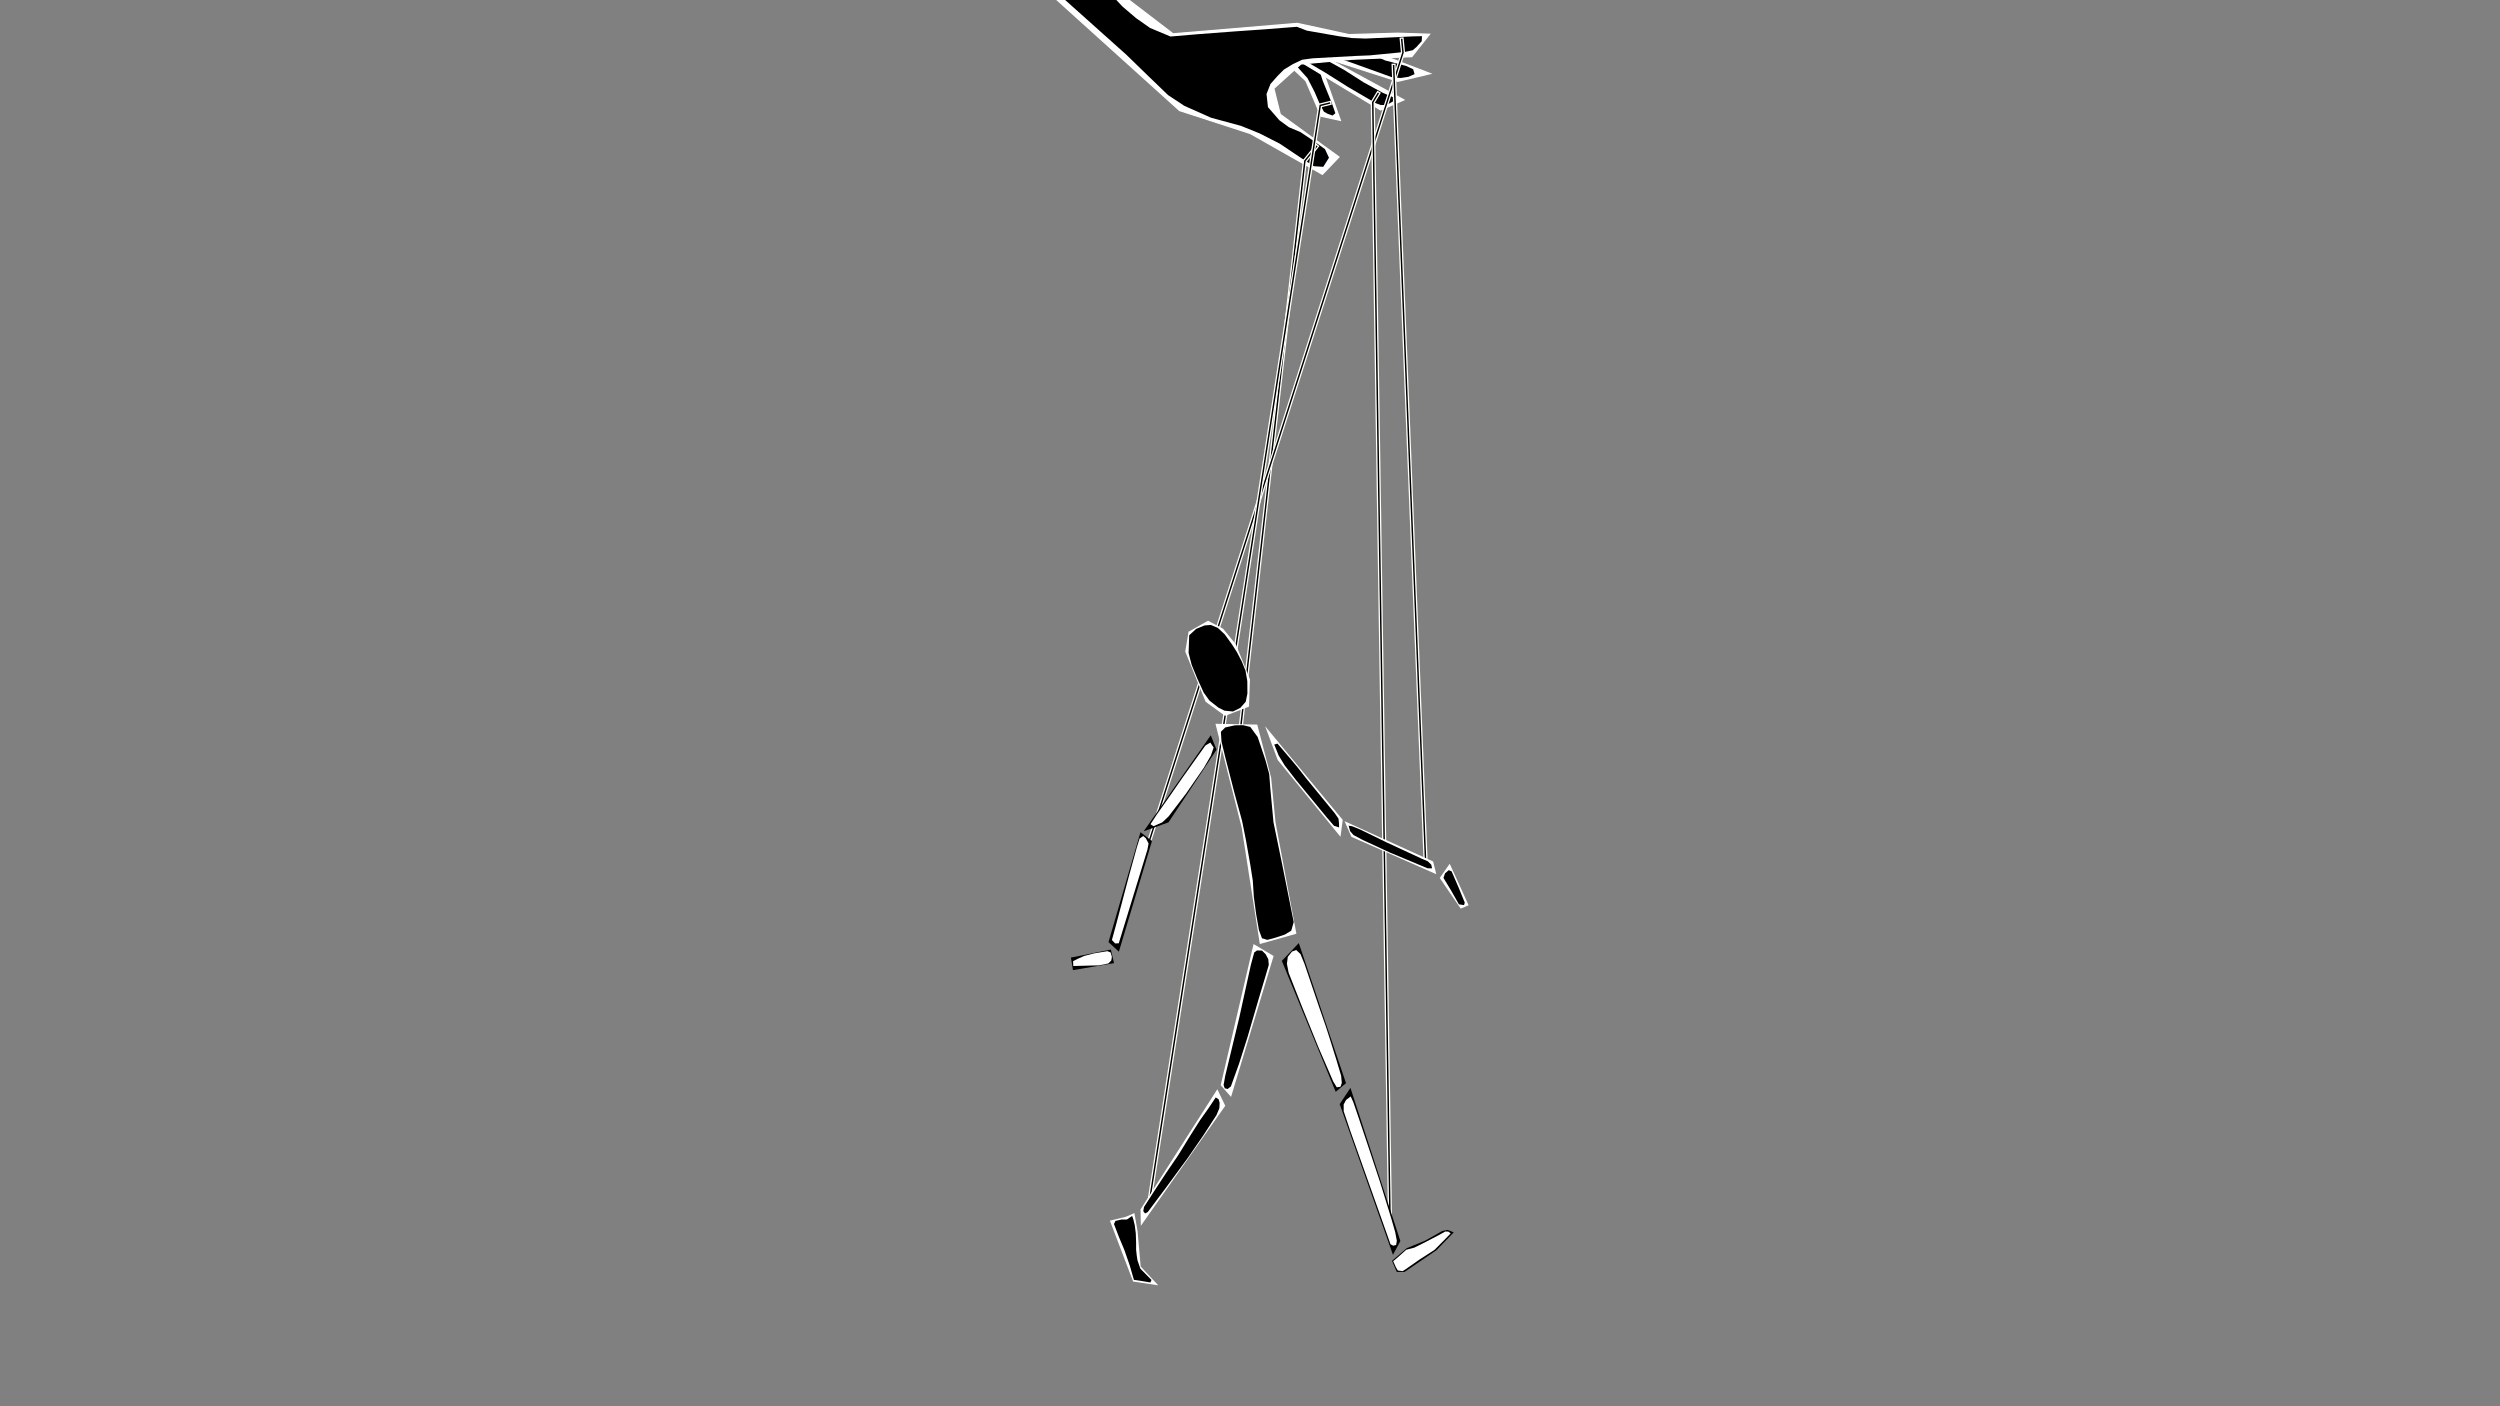 <?xml version="1.0" encoding="UTF-8" standalone="no"?>
<!-- Created with Inkscape (http://www.inkscape.org/) -->

<svg
        xmlns:dc="http://purl.org/dc/elements/1.1/"
        xmlns:cc="http://creativecommons.org/ns#"
        xmlns:rdf="http://www.w3.org/1999/02/22-rdf-syntax-ns#"
        xmlns="http://www.w3.org/2000/svg"
        xmlns:sodipodi="http://sodipodi.sourceforge.net/DTD/sodipodi-0.dtd"
        xmlns:inkscape="http://www.inkscape.org/namespaces/inkscape"
        width="1920"
        height="1080"
        preserveAspectRatio="none"
        viewBox="0 0 508 285.75"
        version="1.1"
        id="svg10974"
        inkscape:version="0.92.4 (5da689c313, 2019-01-14)"
        sodipodi:docname="walk_frame_3.svg">
    <rect x="0" y="0" width="508" height="285.75" fill="#808080" stroke="none"/>
    <defs
            id="defs10968"/>
    <sodipodi:namedview
            id="base"
            pagecolor="#ffffff"
            bordercolor="#666666"
            borderopacity="1.0"
            inkscape:pageopacity="0.0"
            inkscape:pageshadow="2"
            inkscape:zoom="0.49497475"
            inkscape:cx="368.762"
            inkscape:cy="550.91128"
            inkscape:document-units="mm"
            inkscape:current-layer="layer1"
            showgrid="false"
            units="px"
            showguides="true"
            inkscape:guide-bbox="true"
            inkscape:snap-nodes="false"
            inkscape:snap-object-midpoints="true"
            inkscape:snap-center="false"
            inkscape:window-width="1920"
            inkscape:window-height="1027"
            inkscape:window-x="1432"
            inkscape:window-y="-8"
            inkscape:window-maximized="1">
        <sodipodi:guide
                position="257.78,24.946"
                orientation="0,1"
                id="guide11519"
                inkscape:locked="false"/>
        <sodipodi:guide
                position="255.512,163.286"
                orientation="1,0"
                id="guide11521"
                inkscape:locked="false"/>
        <sodipodi:guide
                position="255.512,246.818"
                orientation="0,1"
                id="guide890"
                inkscape:locked="false"/>
    </sodipodi:namedview>
    <g
            inkscape:label="Layer 1"
            inkscape:groupmode="layer"
            id="layer1"
            transform="translate(0,-11.25)">
        <g
                id="g932"
                transform="translate(-15.108,8.315)">
            <g
                    transform="matrix(0.584,-0.219,0.22,0.58,-99.9,153.859)"
                    id="g1239-3-3">
                <path
                        style="fill:#ffffff;stroke:#ffffff;stroke-width:0.465;stroke-linecap:butt;stroke-linejoin:miter;stroke-miterlimit:4;stroke-dasharray:none;stroke-opacity:1"
                        d="m 640.969,0.399 5.746,11.893 0.535,12.562 5.345,3.475 0.401,-18.575 z"
                        id="path1215-0-0"
                        inkscape:connector-curvature="0"/>
                <path
                        style="fill:#000000;stroke:none;stroke-width:0.265px;stroke-linecap:butt;stroke-linejoin:miter;stroke-opacity:1"
                        d="m 642.182,1.045 3.685,6.426 1.606,4.158 0.567,4.914 0.189,4.347 0.378,2.929 0.945,1.134 1.228,1.039 1.134,-0.378 0.095,-3.496 -0.189,-7.843 0.189,-3.78 -2.646,-4.252 z"
                        id="path1223-2-4"
                        inkscape:connector-curvature="0"
                        sodipodi:nodetypes="cccccccccccccc"/>
            </g>
            <g
                    transform="matrix(0.556,-0.08,0.08,0.556,-80.279,65.105)"
                    id="g1235-5-7">
                <path
                        style="fill:#ffffff;stroke:#ffffff;stroke-width:0.465;stroke-linecap:butt;stroke-linejoin:miter;stroke-miterlimit:4;stroke-dasharray:none;stroke-opacity:1"
                        d="M 639.499,-1.873 672.507,25.121 681.327,22.716 648.72,-1.605 Z"
                        id="path1213-2-1"
                        inkscape:connector-curvature="0"/>
                <path
                        style="fill:#000000;stroke:none;stroke-width:0.265px;stroke-linecap:butt;stroke-linejoin:miter;stroke-opacity:1"
                        d="m 640.244,-2.208 8.82,6.682 5.679,4.544 7.283,6.214 9.087,7.216 1.737,0.935 2.138,0.267 2.539,-1.002 0.067,-1.47 -3.341,-2.005 -6.414,-4.811 -6.281,-5.412 -6.615,-5.011 -8.219,-5.947 z"
                        id="path1221-3-7"
                        inkscape:connector-curvature="0"
                        sodipodi:nodetypes="ccccccccccccccc"/>
            </g>
            <g
                    transform="matrix(0.648,-0.133,0.265,0.558,-139.804,100.734)"
                    id="g1231-2-2">
                <path
                        style="fill:#ffffff;stroke:#ffffff;stroke-width:0.465;stroke-linecap:butt;stroke-linejoin:miter;stroke-miterlimit:4;stroke-dasharray:none;stroke-opacity:1"
                        d="m 649.066,-1.794 22.451,16.17 10.29,-0.334 -18.174,-15.168 z"
                        id="path1211-8-8"
                        inkscape:connector-curvature="0"
                        sodipodi:nodetypes="ccccc"/>
                <path
                        style="fill:#000000;stroke:none;stroke-width:0.265px;stroke-linecap:butt;stroke-linejoin:miter;stroke-opacity:1"
                        d="m 651.336,-1.807 9.221,6.682 9.889,7.818 2.339,0.802 2.339,0.134 2.138,-0.468 0.267,-1.737 -1.637,-1.604 -5.178,-3.207 -5.212,-5.045 -4.377,-3.408 z"
                        id="path1219-1-8"
                        inkscape:connector-curvature="0"
                        sodipodi:nodetypes="cccccccccccc"/>
            </g>
            <g
                    transform="matrix(0.556,-0.08,0.08,0.556,-75.932,68.885)"
                    id="g1227-2-3">
                <path
                        style="fill:#ffffff;stroke:#ffffff;stroke-width:0.465;stroke-linecap:butt;stroke-linejoin:miter;stroke-miterlimit:4;stroke-dasharray:none;stroke-opacity:1"
                        d="m 570.694,-45.792 24.706,25.211 45.035,2.673 17.907,6.682 17.506,2.005 11.359,2.005 -7.484,7.083 -21.649,-2.138 -18.442,-0.935 -10.958,7.35 0.955,9.641 18.823,18.288 -6.815,5.345 L 617.984,19.108 593.796,7.214 551.963,-43.113 Z"
                        id="path1209-6-6"
                        inkscape:connector-curvature="0"
                        sodipodi:nodetypes="ccccccccccccccccc"/>
                <path
                        style="fill:#000000;stroke:none;stroke-width:0.265px;stroke-linecap:butt;stroke-linejoin:miter;stroke-opacity:1"
                        d="m 554.259,-43.342 16.155,-1.371 8.355,11.828 4.259,4.826 4.457,4.19 6.882,4.125 9.827,0.567 13.985,0.945 10.205,0.756 11.717,0.756 3.402,1.89 10.961,3.591 4.702,1.369 4.937,0.899 17.106,1.668 3.217,0.387 -0.355,1.779 -2.203,1.835 -1.512,0.945 -3.19,0.198 -12.496,-0.576 -4.623,-0.479 -7.283,-0.655 -8.693,-0.756 -3.776,-0.032 -3.558,1.102 -3.471,1.479 -2.646,2.001 -2.913,2.48 -1.922,3.369 -0.166,4.78 3.415,5.296 3.075,2.997 3.841,2.306 3.471,3.125 4.442,4.24 1.004,3.295 -2.535,2.972 -3.346,-0.724 -4.227,-3.696 -6.83,-6.143 -6.657,-4.692 -6.305,-3.669 -10.293,-4.45 -8.97,-5.651 -5.236,-4.669 -6.237,-8.016 -6.683,-8.661 z"
                        id="path1217-3-6"
                        inkscape:connector-curvature="0"
                        sodipodi:nodetypes="ccccccccccccccccccccccccccccccccccccccccccccccccc"/>
            </g>
        </g>
        <path
                style="color:#000000;font-style:normal;font-variant:normal;font-weight:normal;font-stretch:normal;font-size:medium;line-height:normal;font-family:sans-serif;font-variant-ligatures:normal;font-variant-position:normal;font-variant-caps:normal;font-variant-numeric:normal;font-variant-alternates:normal;font-feature-settings:normal;text-indent:0;text-align:start;text-decoration:none;text-decoration-line:none;text-decoration-style:solid;text-decoration-color:#000000;letter-spacing:normal;word-spacing:normal;text-transform:none;writing-mode:lr-tb;direction:ltr;text-orientation:mixed;dominant-baseline:auto;baseline-shift:baseline;text-anchor:start;white-space:normal;shape-padding:0;clip-rule:nonzero;display:inline;overflow:visible;visibility:visible;opacity:1;isolation:auto;mix-blend-mode:normal;color-interpolation:sRGB;color-interpolation-filters:linearRGB;solid-color:#000000;solid-opacity:1;vector-effect:none;fill:#000000;fill-opacity:1;fill-rule:nonzero;stroke:#fffffa;stroke-width:0.265;stroke-linecap:butt;stroke-linejoin:miter;stroke-miterlimit:4;stroke-dasharray:none;stroke-dashoffset:0;stroke-opacity:1;color-rendering:auto;image-rendering:auto;shape-rendering:auto;text-rendering:auto;enable-background:accumulate"
                d="m 267.482,40.602 -2.604,3.23 -13.238,116.875 0.561,0.064 13.221,-116.713 2.5,-3.102 z"
                id="path936"
                inkscape:connector-curvature="0"/>
        <path
                style="color:#000000;font-style:normal;font-variant:normal;font-weight:normal;font-stretch:normal;font-size:medium;line-height:normal;font-family:sans-serif;font-variant-ligatures:normal;font-variant-position:normal;font-variant-caps:normal;font-variant-numeric:normal;font-variant-alternates:normal;font-feature-settings:normal;text-indent:0;text-align:start;text-decoration:none;text-decoration-line:none;text-decoration-style:solid;text-decoration-color:#000000;letter-spacing:normal;word-spacing:normal;text-transform:none;writing-mode:lr-tb;direction:ltr;text-orientation:mixed;dominant-baseline:auto;baseline-shift:baseline;text-anchor:start;white-space:normal;shape-padding:0;clip-rule:nonzero;display:inline;overflow:visible;visibility:visible;opacity:1;isolation:auto;mix-blend-mode:normal;color-interpolation:sRGB;color-interpolation-filters:linearRGB;solid-color:#000000;solid-opacity:1;vector-effect:none;fill:#000000;fill-opacity:1;fill-rule:nonzero;stroke:#fffffa;stroke-width:0.265;stroke-linecap:butt;stroke-linejoin:miter;stroke-miterlimit:4;stroke-dasharray:none;stroke-dashoffset:0;stroke-opacity:1;color-rendering:auto;image-rendering:auto;shape-rendering:auto;text-rendering:auto;enable-background:accumulate"
                d="m 285.086,18.971 -0.562,0.055 0.277,2.871 -57.906,179.955 0.537,0.174 L 285.375,21.959 Z"
                id="path938"
                inkscape:connector-curvature="0"/>
        <path
                style="color:#000000;font-style:normal;font-variant:normal;font-weight:normal;font-stretch:normal;font-size:medium;line-height:normal;font-family:sans-serif;font-variant-ligatures:normal;font-variant-position:normal;font-variant-caps:normal;font-variant-numeric:normal;font-variant-alternates:normal;font-feature-settings:normal;text-indent:0;text-align:start;text-decoration:none;text-decoration-line:none;text-decoration-style:solid;text-decoration-color:#000000;letter-spacing:normal;word-spacing:normal;text-transform:none;writing-mode:lr-tb;direction:ltr;text-orientation:mixed;dominant-baseline:auto;baseline-shift:baseline;text-anchor:start;white-space:normal;shape-padding:0;clip-rule:nonzero;display:inline;overflow:visible;visibility:visible;opacity:1;isolation:auto;mix-blend-mode:normal;color-interpolation:sRGB;color-interpolation-filters:linearRGB;solid-color:#000000;solid-opacity:1;vector-effect:none;fill:#000000;fill-opacity:1;fill-rule:nonzero;stroke:#fffffa;stroke-width:0.265;stroke-linecap:butt;stroke-linejoin:miter;stroke-miterlimit:4;stroke-dasharray:none;stroke-dashoffset:0;stroke-opacity:1;color-rendering:auto;image-rendering:auto;shape-rendering:auto;text-rendering:auto;enable-background:accumulate"
                d="m 283.455,24.307 -0.564,0.023 6.545,162.879 0.566,-0.021 z"
                id="path940"
                inkscape:connector-curvature="0"/>
        <path
                style="color:#000000;font-style:normal;font-variant:normal;font-weight:normal;font-stretch:normal;font-size:medium;line-height:normal;font-family:sans-serif;font-variant-ligatures:normal;font-variant-position:normal;font-variant-caps:normal;font-variant-numeric:normal;font-variant-alternates:normal;font-feature-settings:normal;text-indent:0;text-align:start;text-decoration:none;text-decoration-line:none;text-decoration-style:solid;text-decoration-color:#000000;letter-spacing:normal;word-spacing:normal;text-transform:none;writing-mode:lr-tb;direction:ltr;text-orientation:mixed;dominant-baseline:auto;baseline-shift:baseline;text-anchor:start;white-space:normal;shape-padding:0;clip-rule:nonzero;display:inline;overflow:visible;visibility:visible;opacity:1;isolation:auto;mix-blend-mode:normal;color-interpolation:sRGB;color-interpolation-filters:linearRGB;solid-color:#000000;solid-opacity:1;vector-effect:none;fill:#000000;fill-opacity:1;fill-rule:nonzero;stroke:#fffffa;stroke-width:0.265;stroke-linecap:butt;stroke-linejoin:miter;stroke-miterlimit:4;stroke-dasharray:none;stroke-dashoffset:0;stroke-opacity:1;color-rendering:auto;image-rendering:auto;shape-rendering:auto;text-rendering:auto;enable-background:accumulate"
                d="m 279.934,29.861 -1.271,2.102 3.559,230.564 0.566,-0.01 -3.557,-230.402 1.186,-1.963 z"
                id="path942"
                inkscape:connector-curvature="0"/>
        <path
                style="color:#000000;font-style:normal;font-variant:normal;font-weight:normal;font-stretch:normal;font-size:medium;line-height:normal;font-family:sans-serif;font-variant-ligatures:normal;font-variant-position:normal;font-variant-caps:normal;font-variant-numeric:normal;font-variant-alternates:normal;font-feature-settings:normal;text-indent:0;text-align:start;text-decoration:none;text-decoration-line:none;text-decoration-style:solid;text-decoration-color:#000000;letter-spacing:normal;word-spacing:normal;text-transform:none;writing-mode:lr-tb;direction:ltr;text-orientation:mixed;dominant-baseline:auto;baseline-shift:baseline;text-anchor:start;white-space:normal;shape-padding:0;clip-rule:nonzero;display:inline;overflow:visible;visibility:visible;opacity:1;isolation:auto;mix-blend-mode:normal;color-interpolation:sRGB;color-interpolation-filters:linearRGB;solid-color:#000000;solid-opacity:1;vector-effect:none;fill:#000000;fill-opacity:1;fill-rule:nonzero;stroke:#fffffa;stroke-width:0.265;stroke-linecap:butt;stroke-linejoin:miter;stroke-miterlimit:4;stroke-dasharray:none;stroke-dashoffset:0;stroke-opacity:1;color-rendering:auto;image-rendering:auto;shape-rendering:auto;text-rendering:auto;enable-background:accumulate"
                d="m 270.342,31.861 -2.32,0.58 -34.711,222.748 0.559,0.088 34.652,-222.379 1.957,-0.488 z"
                id="path944"
                inkscape:connector-curvature="0"/>
        <g
                id="g10026"
                transform="translate(-292.243,-204.355)">
            <g
                    transform="translate(191.898,0.597)"
                    id="g8511-6">
                <path
                        style="fill:#ffffff;fill-opacity:1;stroke:none;stroke-width:0.179px;stroke-linecap:butt;stroke-linejoin:miter;stroke-opacity:1"
                        d="m 330.596,475.421 5.105,0.766 -3.574,-3.829 -0.638,-7.275 -0.638,-3.574 -1.787,0.766 -3.191,0.766 z"
                        id="path8277-6-3"
                        inkscape:connector-curvature="0"
                        sodipodi:nodetypes="cccccccc"/>
                <path
                        style="fill:#000000;stroke:none;stroke-width:0.179px;stroke-linecap:butt;stroke-linejoin:miter;stroke-opacity:1"
                        d="m 327.004,463.1 1.212,-0.282 1.106,10e-4 1.07,-0.735 0.264,0.774 0.258,1.043 0.223,1.723 0.064,1.883 v 1.468 l 0.128,1.149 0.16,1.021 0.574,1.659 2.265,2.297 -0.223,0.511 -1.276,-0.223 -2.074,-0.319 -0.83,-2.872 -1.117,-3.223 -1.085,-2.584 -1.016,-2.661 z"
                        id="path8283-0-7"
                        inkscape:connector-curvature="0"
                        sodipodi:nodetypes="ccccccccccccccccccccc"/>
            </g>
            <g
                    transform="matrix(0.665,-0.262,-0.173,1.308,380.711,-45.163)"
                    id="g8515-7">
                <path
                        style="fill:#ffffff;fill-opacity:1;stroke:none;stroke-width:0.275px;stroke-linecap:butt;stroke-linejoin:miter;stroke-opacity:1"
                        d="m 333.599,454.063 19.63,-14.729 3.26,3.223 -22.096,14.219 z"
                        id="path8279-3-1"
                        inkscape:connector-curvature="0"
                        sodipodi:nodetypes="ccccc"/>
                <path
                        style="fill:#000000;stroke:none;stroke-width:0.275px;stroke-linecap:butt;stroke-linejoin:miter;stroke-opacity:1"
                        d="m 334.621,453.891 2.78,-2.065 2.984,-2.136 3.051,-2.065 3.119,-2.493 2.441,-1.852 2.238,-1.424 1.831,-1.282 1.017,0.498 0.475,0.641 0.136,0.855 -0.61,0.926 -3.39,2.493 -4.068,2.706 -6.17,3.703 -4.407,2.564 -0.814,0.071 -0.678,-0.499 z"
                        id="path8285-3-9"
                        inkscape:connector-curvature="0"
                        sodipodi:nodetypes="ccccccccccccccccccc"/>
            </g>
            <g
                    transform="matrix(0.667,0.017,0.001,1.245,303.771,-117.017)"
                    id="g8519-3">
                <path
                        style="fill:#ffffff;fill-opacity:1;stroke:none;stroke-width:0.275px;stroke-linecap:butt;stroke-linejoin:miter;stroke-opacity:1"
                        d="m 353.938,439.453 10.05,-23.175 6.109,1.866 -13.006,23.175 z"
                        id="path8281-6-4"
                        inkscape:connector-curvature="0"
                        sodipodi:nodetypes="ccccc"/>
                <path
                        style="fill:#000000;stroke:none;stroke-width:0.275px;stroke-linecap:butt;stroke-linejoin:miter;stroke-opacity:1"
                        d="m 355.317,437.931 4.335,-9.673 3.498,-8.543 1.035,-2.062 0.837,-0.344 h 1.527 l 1.133,0.589 0.788,0.786 0.148,0.933 -0.936,1.718 -2.02,3.633 -3.547,6.53 -2.611,4.419 -2.463,3.682 -0.985,0.442 -0.887,-0.098 -0.345,-0.54 z"
                        id="path8289-5-7"
                        inkscape:connector-curvature="0"/>
            </g>
            <g
                    transform="matrix(0.656,0.088,-0.017,0.593,316.901,156.353)"
                    id="g8537-0">
                <path
                        style="fill:#000000;stroke:none;stroke-width:0.265px;stroke-linecap:butt;stroke-linejoin:miter;stroke-opacity:1"
                        d="m 424.62,459.178 -5.17,6.887 -9.666,8.894 -2.395,0.344 -1.574,-3.556 4.441,-5.008 5.653,-3.446 5.119,-4.019 1.602,-0.632 z"
                        id="path8291-6-1"
                        inkscape:connector-curvature="0"
                        sodipodi:nodetypes="cccccccccc"/>
                <path
                        style="fill:#ffffff;fill-opacity:1;stroke:none;stroke-width:0.265px;stroke-linecap:butt;stroke-linejoin:miter;stroke-opacity:1"
                        d="m 407.044,473.683 0.661,1.087 1.512,1e-5 1.606,-1.465 3.307,-3.118 4.725,-4.158 3.26,-4.252 1.559,-2.079 -0.709,-0.52 -0.945,0.095 -2.315,1.795 -4.394,3.213 -2.74,1.937 -2.457,1.087 -2.788,3.26 -1.134,1.228 z"
                        id="path8297-7-0"
                        inkscape:connector-curvature="0"
                        sodipodi:nodetypes="ccccccccccccccccc"/>
            </g>
            <g
                    transform="matrix(0.627,0.041,0.047,1.231,298.902,-125.19)"
                    id="g8533-7">
                <path
                        style="fill:#000000;stroke:none;stroke-width:0.278px;stroke-linecap:butt;stroke-linejoin:miter;stroke-opacity:1"
                        d="m 405.548,470.473 2.579,-2.365 -14.324,-24.805 -3.69,2.802 z"
                        id="path8293-4-4"
                        inkscape:connector-curvature="0"
                        sodipodi:nodetypes="ccccc"/>
                <path
                        style="fill:#ffffff;stroke:none;stroke-width:0.278px;stroke-linecap:butt;stroke-linejoin:miter;stroke-opacity:1"
                        d="m 404.172,467.611 -10.952,-17.191 -1.895,-3.171 0.07,-1.127 0.842,-0.775 1.544,-0.634 0.772,0.916 1.544,2.536 3.019,5.073 3.229,5.496 3.089,5.707 1.123,2.255 0.421,1.409 -0.281,0.705 -0.983,0.141 -0.842,-0.211 z"
                        id="path8299-2-3"
                        inkscape:connector-curvature="0"/>
            </g>
            <g
                    transform="matrix(0.575,-0.019,0.04,1.017,322.011,-7.677)"
                    id="g8529-8">
                <path
                        style="fill:#000000;stroke:none;stroke-width:0.271px;stroke-linecap:butt;stroke-linejoin:miter;stroke-opacity:1"
                        d="m 389.3,444.971 3.759,-1.656 -14.715,-28.266 -6.24,3.441 z"
                        id="path8295-4-7"
                        inkscape:connector-curvature="0"
                        sodipodi:nodetypes="ccccc"/>
                <path
                        style="fill:#ffffff;stroke:none;stroke-width:0.271px;stroke-linecap:butt;stroke-linejoin:miter;stroke-opacity:1"
                        d="m 388.579,442.902 -4.77,-6.948 -5.178,-8.118 -4.293,-6.948 -0.477,-1.789 0.409,-1.376 1.567,-1.032 1.499,-0.275 1.431,0.826 1.295,1.995 2.657,5.091 1.84,3.509 2.18,4.059 1.09,2.201 2.044,4.265 1.567,3.44 0.136,1.445 -0.545,0.757 -1.295,0.069 z"
                        id="path8301-3-7"
                        inkscape:connector-curvature="0"/>
            </g>
            <g
                    transform="matrix(0.648,-0.143,0.226,0.786,217.919,133.574)"
                    id="g8525-8">
                <path
                        style="fill:#ffffff;stroke:none;stroke-width:0.265px;stroke-linecap:butt;stroke-linejoin:miter;stroke-opacity:1"
                        d="m 365.074,414.839 11.652,-0.542 3.292,-28.202 2.502,-11.118 0.395,-13.627 -12.251,-2.437 -1.075,26.643 z"
                        id="path8305-8-2"
                        inkscape:connector-curvature="0"
                        sodipodi:nodetypes="cccccccc"/>
                <path
                        style="fill:#000000;stroke:none;stroke-width:0.265px;stroke-linecap:butt;stroke-linejoin:miter;stroke-opacity:1"
                        d="m 366.523,407.382 -0.527,4 0.197,2.169 1.448,0.678 2.107,-0.068 3.423,-0.271 2.304,-0.61 1.448,-1.966 1.514,-14.847 0.987,-10.508 1.909,-8.271 0.922,-3.661 0.066,-3.458 -0.329,-6.169 -1.317,-2.847 -1.975,-0.814 -2.436,-0.407 h -3.028 l -1.646,0.814 -0.658,2.441 -0.198,3.796 -0.329,9.288 -0.125,7.324 -0.493,4.893 -0.824,6.343 -0.588,3.836 -1.065,3.977 z"
                        id="path8307-1-6"
                        inkscape:connector-curvature="0"
                        sodipodi:nodetypes="cccccccccccccccccccccccccccc"/>
            </g>
            <g
                    transform="rotate(-22.165,464.967,-65.183)"
                    id="g8543-6">
                <path
                        style="fill:#ffffff;stroke:none;stroke-width:0.265px;stroke-linecap:butt;stroke-linejoin:miter;stroke-opacity:1"
                        d="m 374.307,339.688 4.504,-0.575 2.216,2.634 1.218,3.929 -0.031,7.685 -2.272,5.058 -5.218,-0.103 -2.577,-4.136 0.016,-11.012 z"
                        id="path8309-0-8"
                        inkscape:connector-curvature="0"
                        sodipodi:nodetypes="cccccccccc"/>
                <path
                        style="fill:#000000;stroke:none;stroke-width:0.265px;stroke-linecap:butt;stroke-linejoin:miter;stroke-opacity:1"
                        d="m 374.162,340.405 1.804,-0.668 h 1.871 l 1.203,0.401 1.069,1.069 0.802,1.737 0.601,2.472 0.334,1.804 0.2,2.138 v 2.005 l -0.468,2.138 -0.935,2.339 -0.935,1.403 -1.47,0.735 -1.67,0.134 -1.537,-0.802 -0.935,-1.069 -1.136,-2.005 -0.468,-1.938 -0.134,-3.274 v -2.873 l 0.334,-2.472 z"
                        id="path8311-5-9"
                        inkscape:connector-curvature="0"/>
            </g>
            <g
                    transform="matrix(1.131,-0.611,0.253,0.468,28.639,422.071)"
                    id="g8569-5">
                <path
                        style="fill:#000000;stroke:none;stroke-width:0.265px;stroke-linecap:butt;stroke-linejoin:miter;stroke-opacity:1"
                        d="m 369.86,360.951 -0.283,5.906 -12.142,15.686 -4.111,-1.512 z"
                        id="path8313-9-3"
                        inkscape:connector-curvature="0"
                        sodipodi:nodetypes="ccccc"/>
                <path
                        style="fill:#ffffff;stroke:none;stroke-width:0.265px;stroke-linecap:butt;stroke-linejoin:miter;stroke-opacity:1"
                        d="m 356.3,377.913 3.213,-3.874 3.307,-4.063 5.528,-6.567 0.898,-0.095 0.095,2.268 -0.992,2.221 -1.843,2.74 -4.441,5.481 -4.158,4.536 -1.323,0.85 -1.512,-0.283 -0.283,-1.228 z"
                        id="path8319-7-9"
                        inkscape:connector-curvature="0"
                        sodipodi:nodetypes="cccccccccccccc"/>
            </g>
            <g
                    inkscape:transform-center-y="-4.5823068"
                    inkscape:transform-center-x="-1.2994282"
                    transform="matrix(0.718,0.045,-0.056,0.893,291.833,28.176)"
                    id="g8573-7">
                <path
                        style="fill:#000000;stroke:none;stroke-width:0.279px;stroke-linecap:butt;stroke-linejoin:miter;stroke-opacity:1"
                        d="m 353.086,381.456 -7.075,25.37 3.103,2.014 7.375,-25.546 z"
                        id="path8315-0-3"
                        inkscape:connector-curvature="0"
                        sodipodi:nodetypes="ccccc"/>
                <path
                        style="fill:#ffffff;stroke:none;stroke-width:0.279px;stroke-linecap:butt;stroke-linejoin:miter;stroke-opacity:1"
                        d="m 352.311,385.028 -1.699,6.536 -2.894,11.73 -0.78,3.002 0.963,0.736 1.028,-0.083 3.877,-13.067 2.548,-8.574 0.212,-1.406 -0.849,-1.124 -0.779,-0.492 -0.991,0.632 z"
                        id="path8321-0-0"
                        inkscape:connector-curvature="0"
                        sodipodi:nodetypes="ccccccccccccc"/>
            </g>
            <g
                    inkscape:transform-center-y="9.1717499"
                    inkscape:transform-center-x="6.4307846"
                    transform="matrix(0.786,0.635,-0.663,1.027,516.048,-229.796)"
                    id="g8577-9">
                <path
                        style="fill:#000000;stroke:none;stroke-width:0.265px;stroke-linecap:butt;stroke-linejoin:miter;stroke-opacity:1"
                        d="m 346.189,407.513 -5.906,5.244 1.725,1.417 6.213,-5.221 z"
                        id="path8317-7-3"
                        inkscape:connector-curvature="0"
                        sodipodi:nodetypes="ccccc"/>
                <path
                        style="fill:#ffffff;stroke:none;stroke-width:0.265px;stroke-linecap:butt;stroke-linejoin:miter;stroke-opacity:1"
                        d="m 341.577,412.197 0.802,-1.069 1.403,-1.37 2.005,-1.67 0.702,-0.167 0.668,0.434 0.301,0.535 -0.167,0.702 -1.403,1.236 -4.276,2.773 -0.568,-0.601 z"
                        id="path8323-8-6"
                        inkscape:connector-curvature="0"
                        sodipodi:nodetypes="cccccccccccc"/>
            </g>
            <g
                    transform="matrix(0.717,-0.319,0.486,0.852,95.084,172.481)"
                    id="g8557-5">
                <path
                        style="fill:#ffffff;stroke:none;stroke-width:0.265px;stroke-linecap:butt;stroke-linejoin:miter;stroke-opacity:1"
                        d="m 384.288,367.697 -1.52,7.489 4.29,19.925 2.693,-3.024 z"
                        id="path8325-4-7"
                        inkscape:connector-curvature="0"
                        sodipodi:nodetypes="ccccc"/>
                <path
                        style="fill:#000000;stroke:none;stroke-width:0.265px;stroke-linecap:butt;stroke-linejoin:miter;stroke-opacity:1"
                        d="m 384.318,380.511 -0.661,-3.685 -0.095,-2.41 0.425,-2.457 0.85,0.095 0.992,4.063 0.52,2.315 0.472,2.599 1.984,9.119 0.142,1.323 -0.378,0.756 -0.614,0.992 -0.945,-0.756 -0.567,-2.268 z"
                        id="path8331-4-8"
                        inkscape:connector-curvature="0"
                        sodipodi:nodetypes="ccccccccccccccc"/>
            </g>
            <g
                    transform="matrix(0.357,-0.46,0.772,0.683,123.085,293.779)"
                    id="g8561-6">
                <path
                        style="fill:#ffffff;stroke:none;stroke-width:0.265px;stroke-linecap:butt;stroke-linejoin:miter;stroke-opacity:1"
                        d="m 387.625,395.583 9.875,17.765 2.599,-2.032 -9.969,-18.71 z"
                        id="path8327-2-7"
                        inkscape:connector-curvature="0"
                        sodipodi:nodetypes="ccccc"/>
                <path
                        style="fill:#000000;stroke:none;stroke-width:0.265px;stroke-linecap:butt;stroke-linejoin:miter;stroke-opacity:1"
                        d="m 389.421,397.709 -0.85,-2.032 0.236,-0.992 1.087,-0.898 0.661,0.614 1.039,1.701 2.646,5.481 3.922,7.56 0.756,1.323 -0.095,0.945 -0.756,0.567 -1.039,-0.709 -4.63,-7.843 z"
                        id="path8333-0-5"
                        inkscape:connector-curvature="0"
                        sodipodi:nodetypes="cccccccccccccc"/>
            </g>
            <g
                    transform="matrix(1.04,-0.313,0.35,0.992,26.169,108.033)"
                    id="g8565-9">
                <path
                        style="fill:#ffffff;stroke:none;stroke-width:0.265px;stroke-linecap:butt;stroke-linejoin:miter;stroke-opacity:1"
                        d="m 397.878,413.821 1.795,6.851 1.606,-0.189 -0.756,-8.741 z"
                        id="path8329-9-3"
                        inkscape:connector-curvature="0"
                        sodipodi:nodetypes="ccccc"/>
                <path
                        style="fill:#000000;stroke:none;stroke-width:0.265px;stroke-linecap:butt;stroke-linejoin:miter;stroke-opacity:1"
                        d="m 399.059,416.561 -0.52,-2.551 0.567,-0.756 0.85,-0.378 0.425,0.378 0.236,3.449 0.142,3.071 -0.283,0.425 -0.85,-0.425 z"
                        id="path8335-8-0"
                        inkscape:connector-curvature="0"
                        sodipodi:nodetypes="cccccccccc"/>
            </g>
        </g>
    </g>
</svg>
